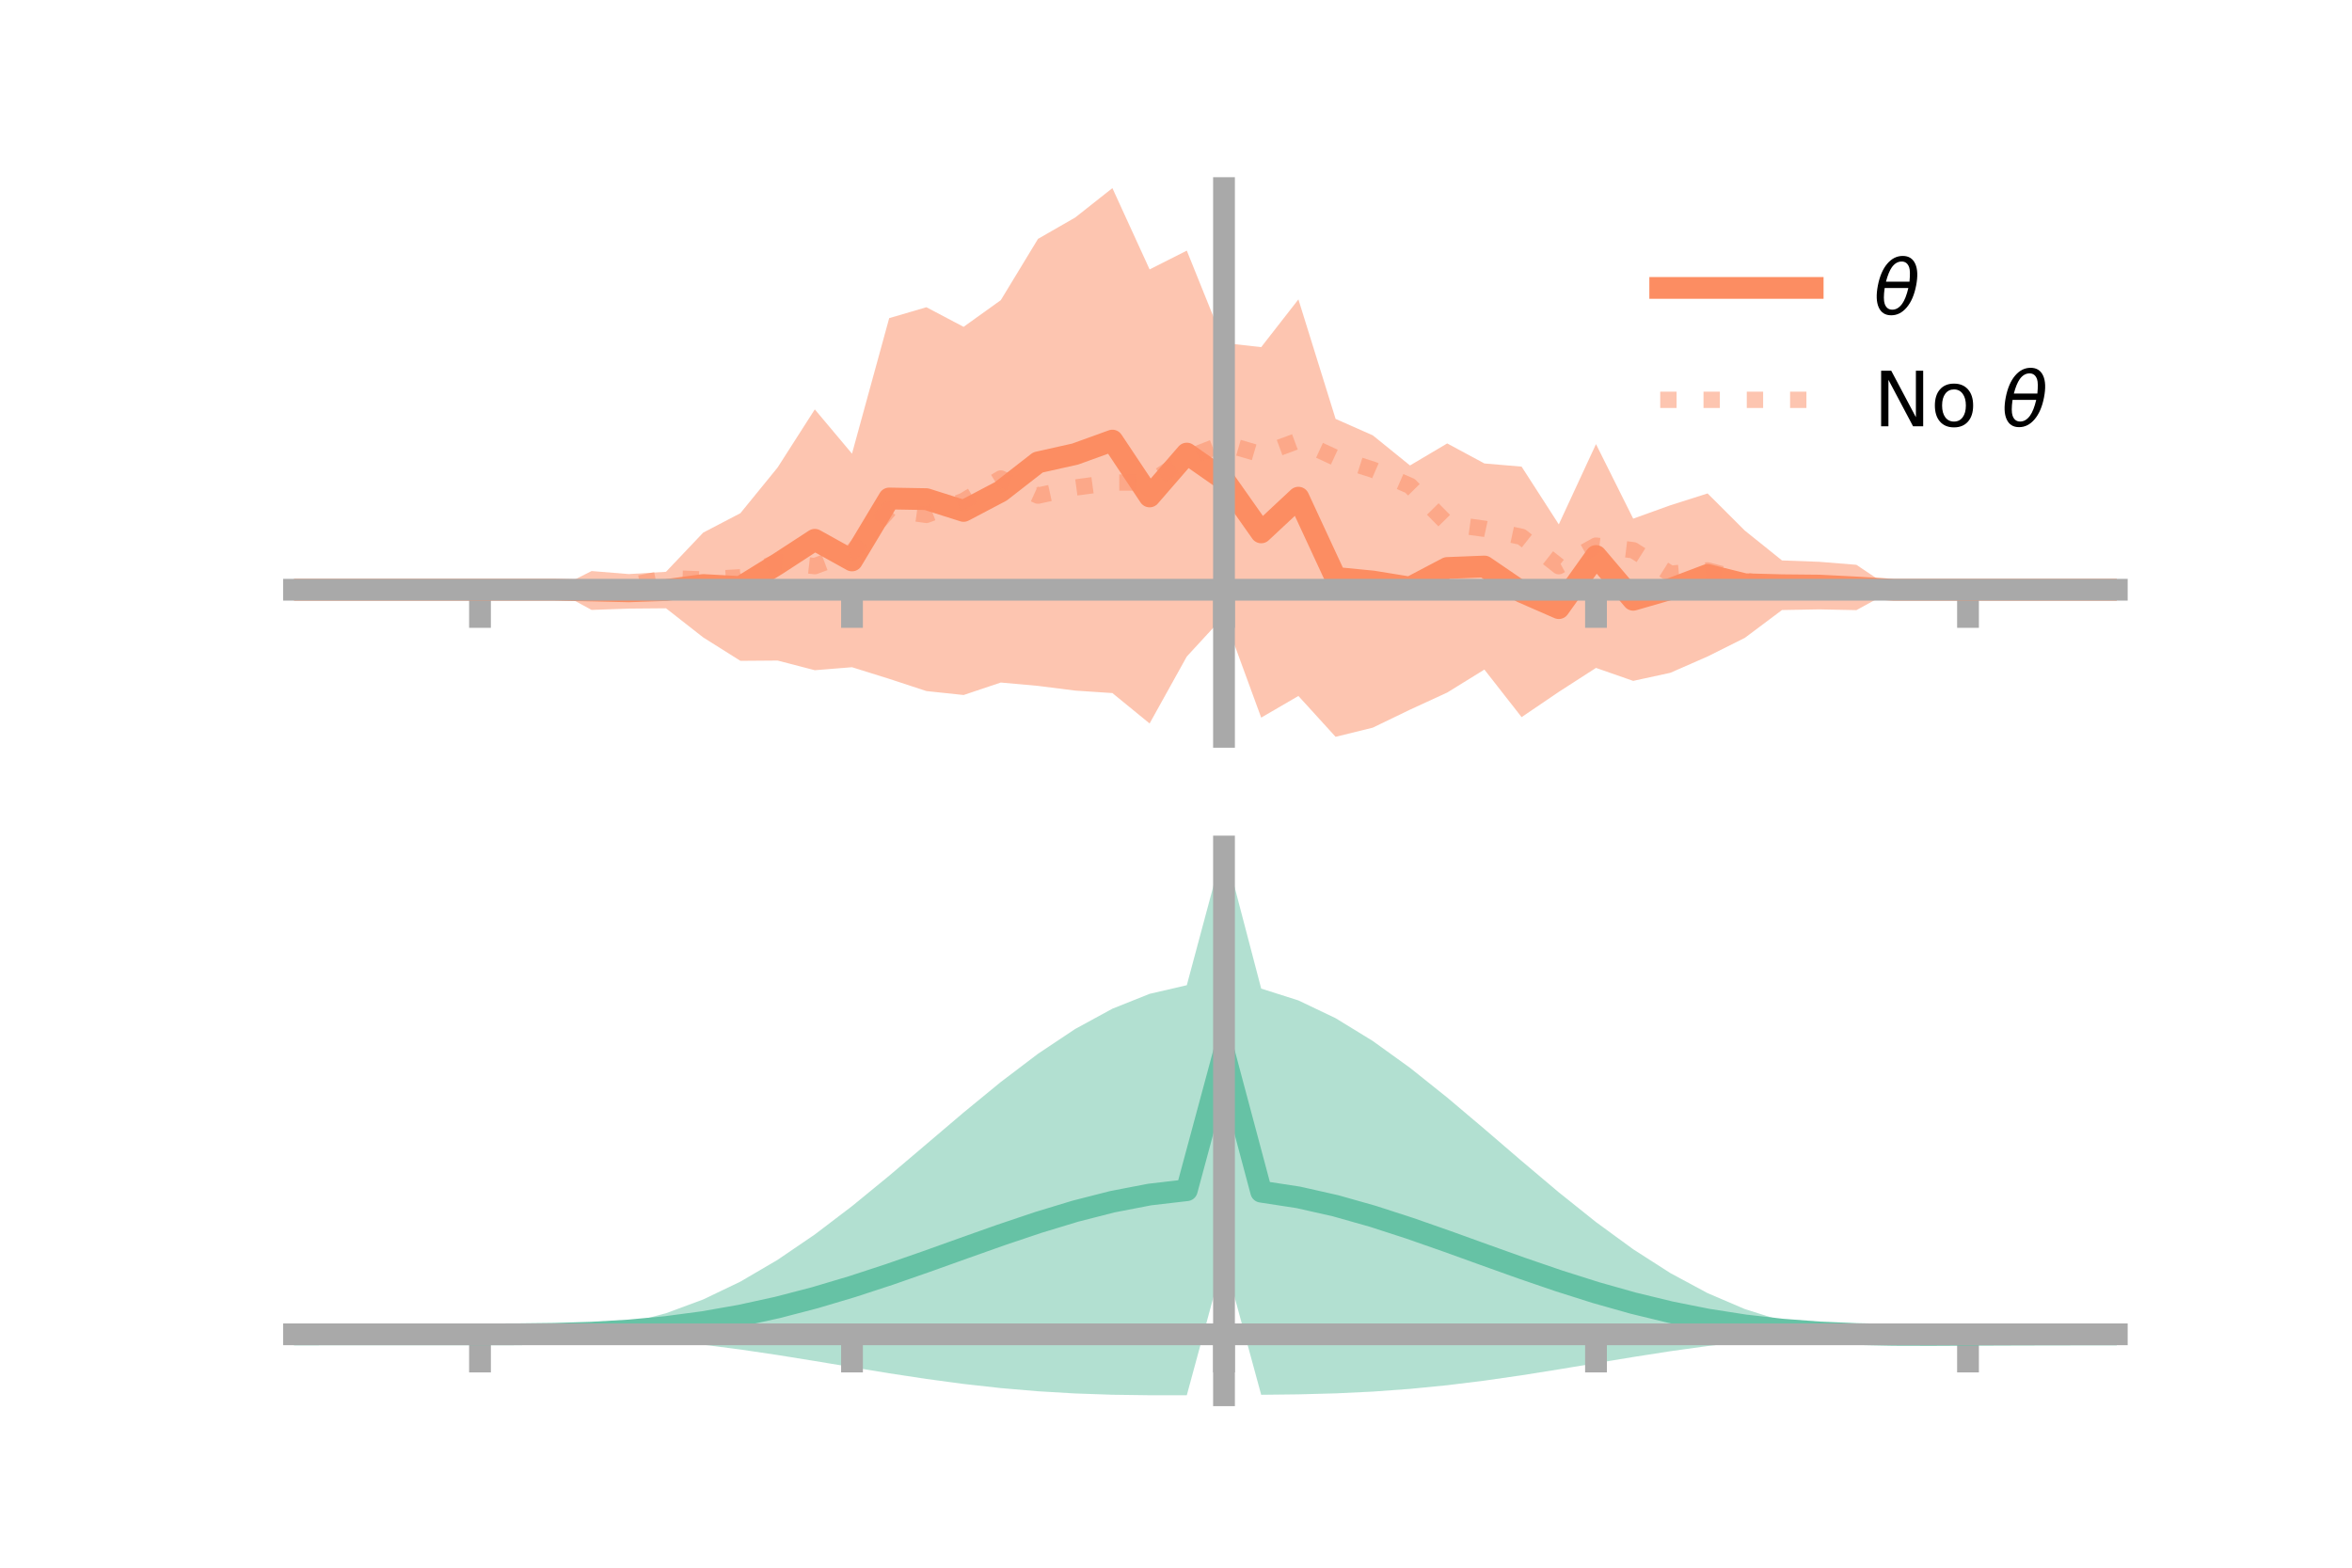 <?xml version="1.0" encoding="utf-8" standalone="no"?>
<!DOCTYPE svg PUBLIC "-//W3C//DTD SVG 1.1//EN"
  "http://www.w3.org/Graphics/SVG/1.1/DTD/svg11.dtd">
<!-- Created with matplotlib (https://matplotlib.org/) -->
<svg height="144pt" version="1.1" viewBox="0 0 216 144" width="216pt" xmlns="http://www.w3.org/2000/svg" xmlns:xlink="http://www.w3.org/1999/xlink">
 <defs>
  <style type="text/css">*{stroke-linecap:butt;stroke-linejoin:round;}</style>
 </defs>
 <g id="figure_1">
  <g id="patch_1">
   <path d="M 0 144 
L 216 144 
L 216 0 
L 0 0 
z
" style="fill:none;"/>
  </g>
  <g id="axes_1">
   <g id="patch_2">
    <path d="M 27 67.68 
L 194.4 67.68 
L 194.4 17.28 
L 27 17.28 
z
" style="fill:none;"/>
   </g>
   <g id="PolyCollection_1">
    <path clip-path="url(#p1d7d88653e)" d="M 27 54.17 
L 27 54.17 
L 30.416 54.17 
L 33.833 54.17 
L 37.249 54.17 
L 40.665 54.17 
L 44.082 54.17 
L 47.498 54.169 
L 50.914 54.169 
L 54.331 52.454 
L 57.747 52.732 
L 61.163 52.523 
L 64.58 48.923 
L 67.996 47.139 
L 71.412 42.944 
L 74.829 37.604 
L 78.245 41.672 
L 81.661 29.222 
L 85.078 28.221 
L 88.494 30.022 
L 91.91 27.571 
L 95.327 21.942 
L 98.743 19.98 
L 102.159 17.28 
L 105.576 24.747 
L 108.992 23.022 
L 112.408 31.503 
L 115.824 31.886 
L 119.241 27.501 
L 122.657 38.478 
L 126.073 39.989 
L 129.49 42.755 
L 132.906 40.731 
L 136.322 42.571 
L 139.739 42.862 
L 143.155 48.167 
L 146.571 40.794 
L 149.988 47.642 
L 153.404 46.41 
L 156.82 45.325 
L 160.237 48.735 
L 163.653 51.479 
L 167.069 51.604 
L 170.486 51.88 
L 173.902 54.169 
L 177.318 54.169 
L 180.735 54.17 
L 184.151 54.17 
L 187.567 54.17 
L 190.984 54.17 
L 194.4 54.17 
L 194.4 54.17 
L 194.4 54.17 
L 190.984 54.17 
L 187.567 54.17 
L 184.151 54.17 
L 180.735 54.17 
L 177.318 54.171 
L 173.902 54.17 
L 170.486 56.044 
L 167.069 55.974 
L 163.653 56.034 
L 160.237 58.593 
L 156.82 60.301 
L 153.404 61.798 
L 149.988 62.543 
L 146.571 61.35 
L 143.155 63.553 
L 139.739 65.872 
L 136.322 61.503 
L 132.906 63.615 
L 129.49 65.186 
L 126.073 66.839 
L 122.657 67.68 
L 119.241 63.928 
L 115.824 65.917 
L 112.408 56.595 
L 108.992 60.304 
L 105.576 66.454 
L 102.159 63.662 
L 98.743 63.434 
L 95.327 63.002 
L 91.91 62.694 
L 88.494 63.84 
L 85.078 63.478 
L 81.661 62.356 
L 78.245 61.287 
L 74.829 61.563 
L 71.412 60.675 
L 67.996 60.701 
L 64.58 58.55 
L 61.163 55.874 
L 57.747 55.903 
L 54.331 56.024 
L 50.914 54.17 
L 47.498 54.171 
L 44.082 54.17 
L 40.665 54.17 
L 37.249 54.17 
L 33.833 54.17 
L 30.416 54.17 
L 27 54.17 
z
" style="fill:#fc8d62;fill-opacity:0.5;"/>
   </g>
   <g id="matplotlib.axis_1">
    <g id="xtick_1">
     <g id="line2d_1">
      <defs>
       <path d="M 0 0 
L 0 3.5 
" id="mb4cfb98ffe" style="stroke:#a9a9a9;stroke-width:2;"/>
      </defs>
      <g>
       <use style="fill:#a9a9a9;stroke:#a9a9a9;stroke-width:2;" x="44.082" xlink:href="#mb4cfb98ffe" y="54.17"/>
      </g>
     </g>
    </g>
    <g id="xtick_2">
     <g id="line2d_2">
      <g>
       <use style="fill:#a9a9a9;stroke:#a9a9a9;stroke-width:2;" x="78.245" xlink:href="#mb4cfb98ffe" y="54.17"/>
      </g>
     </g>
    </g>
    <g id="xtick_3">
     <g id="line2d_3">
      <g>
       <use style="fill:#a9a9a9;stroke:#a9a9a9;stroke-width:2;" x="112.408" xlink:href="#mb4cfb98ffe" y="54.17"/>
      </g>
     </g>
    </g>
    <g id="xtick_4">
     <g id="line2d_4">
      <g>
       <use style="fill:#a9a9a9;stroke:#a9a9a9;stroke-width:2;" x="146.571" xlink:href="#mb4cfb98ffe" y="54.17"/>
      </g>
     </g>
    </g>
    <g id="xtick_5">
     <g id="line2d_5">
      <g>
       <use style="fill:#a9a9a9;stroke:#a9a9a9;stroke-width:2;" x="180.735" xlink:href="#mb4cfb98ffe" y="54.17"/>
      </g>
     </g>
    </g>
   </g>
   <g id="matplotlib.axis_2"/>
   <g id="line2d_6">
    <path clip-path="url(#p1d7d88653e)" d="M 27 54.17 
L 30.416 54.17 
L 33.833 54.17 
L 37.249 54.17 
L 40.665 54.17 
L 44.082 54.17 
L 47.498 54.17 
L 50.914 54.17 
L 54.331 54.239 
L 57.747 54.317 
L 61.163 54.199 
L 64.58 53.736 
L 67.996 53.92 
L 71.412 51.809 
L 74.829 49.583 
L 78.245 51.479 
L 81.661 45.789 
L 85.078 45.849 
L 88.494 46.931 
L 91.91 45.133 
L 95.327 42.472 
L 98.743 41.707 
L 102.159 40.471 
L 105.576 45.601 
L 108.992 41.663 
L 112.408 44.049 
L 115.824 48.902 
L 119.241 45.714 
L 122.657 53.079 
L 126.073 53.414 
L 129.49 53.97 
L 132.906 52.173 
L 136.322 52.037 
L 139.739 54.367 
L 143.155 55.86 
L 146.571 51.072 
L 149.988 55.092 
L 153.404 54.104 
L 156.82 52.813 
L 160.237 53.664 
L 163.653 53.756 
L 167.069 53.789 
L 170.486 53.962 
L 173.902 54.17 
L 177.318 54.17 
L 180.735 54.17 
L 184.151 54.17 
L 187.567 54.17 
L 190.984 54.17 
L 194.4 54.17 
" style="fill:none;stroke:#fc8d62;stroke-linecap:square;stroke-width:2;"/>
   </g>
   <g id="line2d_7">
    <path clip-path="url(#p1d7d88653e)" d="M 27 54.17 
L 30.416 54.17 
L 33.833 54.17 
L 37.249 54.17 
L 40.665 54.17 
L 44.082 54.17 
L 47.498 54.166 
L 50.914 54.087 
L 54.331 54.171 
L 57.747 53.799 
L 61.163 53.101 
L 64.58 53.228 
L 67.996 53.027 
L 71.412 51.607 
L 74.829 52.002 
L 78.245 50.722 
L 81.661 46.811 
L 85.078 47.294 
L 88.494 46.011 
L 91.91 43.952 
L 95.327 45.525 
L 98.743 44.785 
L 102.159 44.325 
L 105.576 44.316 
L 108.992 42.074 
L 112.408 40.736 
L 115.824 41.734 
L 119.241 40.471 
L 122.657 42.044 
L 126.073 43.14 
L 129.49 44.627 
L 132.906 48.1 
L 136.322 48.57 
L 139.739 49.313 
L 143.155 52.006 
L 146.571 50.118 
L 149.988 50.541 
L 153.404 52.703 
L 156.82 52.394 
L 160.237 53.297 
L 163.653 54.112 
L 167.069 54.089 
L 170.486 53.892 
L 173.902 54.19 
L 177.318 54.173 
L 180.735 54.17 
L 184.151 54.17 
L 187.567 54.17 
L 190.984 54.17 
L 194.4 54.17 
" style="fill:none;stroke:#fc8d62;stroke-dasharray:1.5,2.475;stroke-dashoffset:0;stroke-opacity:0.5;stroke-width:1.5;"/>
   </g>
   <g id="patch_3">
    <path d="M 112.408 67.68 
L 112.408 17.28 
" style="fill:none;stroke:#a9a9a9;stroke-linecap:square;stroke-linejoin:miter;stroke-width:2;"/>
   </g>
   <g id="patch_4">
    <path d="M 194.4 67.68 
L 194.4 17.28 
" style="fill:none;"/>
   </g>
   <g id="patch_5">
    <path d="M 27 54.17 
L 194.4 54.17 
" style="fill:none;stroke:#a9a9a9;stroke-linecap:square;stroke-linejoin:miter;stroke-width:2;"/>
   </g>
   <g id="patch_6">
    <path d="M 27 17.28 
L 194.4 17.28 
" style="fill:none;"/>
   </g>
   <g id="legend_1">
    <g id="line2d_8">
     <path d="M 152.47 26.449 
L 166.47 26.449 
" style="fill:none;stroke:#fc8d62;stroke-linecap:square;stroke-width:2;"/>
    </g>
    <g id="line2d_9"/>
    <g id="text_1">
     <!-- $\theta$ -->
     <g transform="translate(172.07 28.899)scale(0.07 -0.07)">
      <defs>
       <path d="M 45.516 34.672 
L 14.453 34.672 
Q 12.359 20.062 14.5 13.875 
Q 17.188 6.25 24.469 6.25 
Q 31.781 6.25 37.359 13.922 
Q 42.234 20.656 45.516 34.672 
z
M 47.016 42.969 
Q 48.344 56.844 46.625 61.719 
Q 43.953 69.438 36.766 69.438 
Q 29.297 69.438 23.828 61.812 
Q 19.531 55.672 16.156 42.969 
z
M 38.188 76.766 
Q 49.906 76.766 54.594 66.406 
Q 59.281 56.109 55.719 37.844 
Q 52.203 19.625 43.453 9.281 
Q 34.766 -1.125 23.047 -1.125 
Q 11.281 -1.125 6.641 9.281 
Q 2 19.625 5.516 37.844 
Q 9.078 56.109 17.719 66.406 
Q 26.422 76.766 38.188 76.766 
z
" id="DejaVuSans-Oblique-952"/>
      </defs>
      <use transform="translate(0 0.234)" xlink:href="#DejaVuSans-Oblique-952"/>
     </g>
    </g>
    <g id="line2d_10">
     <path d="M 152.47 36.724 
L 166.47 36.724 
" style="fill:none;stroke:#fc8d62;stroke-dasharray:1.5,2.475;stroke-dashoffset:0;stroke-opacity:0.5;stroke-width:1.5;"/>
    </g>
    <g id="line2d_11"/>
    <g id="text_2">
     <!-- No $\theta$ -->
     <g transform="translate(172.07 39.174)scale(0.07 -0.07)">
      <defs>
       <path d="M 9.812 72.906 
L 23.094 72.906 
L 55.422 11.922 
L 55.422 72.906 
L 64.984 72.906 
L 64.984 0 
L 51.703 0 
L 19.391 60.984 
L 19.391 0 
L 9.812 0 
z
" id="DejaVuSans-78"/>
       <path d="M 30.609 48.391 
Q 23.391 48.391 19.188 42.75 
Q 14.984 37.109 14.984 27.297 
Q 14.984 17.484 19.156 11.844 
Q 23.344 6.203 30.609 6.203 
Q 37.797 6.203 41.984 11.859 
Q 46.188 17.531 46.188 27.297 
Q 46.188 37.016 41.984 42.703 
Q 37.797 48.391 30.609 48.391 
z
M 30.609 56 
Q 42.328 56 49.016 48.375 
Q 55.719 40.766 55.719 27.297 
Q 55.719 13.875 49.016 6.219 
Q 42.328 -1.422 30.609 -1.422 
Q 18.844 -1.422 12.172 6.219 
Q 5.516 13.875 5.516 27.297 
Q 5.516 40.766 12.172 48.375 
Q 18.844 56 30.609 56 
z
" id="DejaVuSans-111"/>
       <path id="DejaVuSans-32"/>
      </defs>
      <use transform="translate(0 0.234)" xlink:href="#DejaVuSans-78"/>
      <use transform="translate(74.805 0.234)" xlink:href="#DejaVuSans-111"/>
      <use transform="translate(135.986 0.234)" xlink:href="#DejaVuSans-32"/>
      <use transform="translate(167.773 0.234)" xlink:href="#DejaVuSans-Oblique-952"/>
     </g>
    </g>
   </g>
  </g>
  <g id="axes_2">
   <g id="patch_7">
    <path d="M 27 128.16 
L 194.4 128.16 
L 194.4 77.76 
L 27 77.76 
z
" style="fill:none;"/>
   </g>
   <g id="PolyCollection_2">
    <path clip-path="url(#p80861ab4d6)" d="M 27 122.569 
L 27 122.564 
L 30.416 122.565 
L 33.833 122.566 
L 37.249 122.566 
L 40.665 122.566 
L 44.082 122.566 
L 47.498 122.548 
L 50.914 122.427 
L 54.331 122.114 
L 57.747 121.533 
L 61.163 120.628 
L 64.58 119.362 
L 67.996 117.724 
L 71.412 115.722 
L 74.829 113.393 
L 78.245 110.792 
L 81.661 107.995 
L 85.078 105.094 
L 88.494 102.189 
L 91.91 99.386 
L 95.327 96.794 
L 98.743 94.517 
L 102.159 92.654 
L 105.576 91.29 
L 108.992 90.497 
L 112.408 77.76 
L 115.824 90.807 
L 119.241 91.894 
L 122.657 93.526 
L 126.073 95.621 
L 129.49 98.085 
L 132.906 100.814 
L 136.322 103.702 
L 139.739 106.639 
L 143.155 109.523 
L 146.571 112.255 
L 149.988 114.751 
L 153.404 116.942 
L 156.82 118.781 
L 160.237 120.243 
L 163.653 121.329 
L 167.069 122.058 
L 170.486 122.438 
L 173.902 122.485 
L 177.318 122.492 
L 180.735 122.514 
L 184.151 122.533 
L 187.567 122.547 
L 190.984 122.556 
L 194.4 122.561 
L 194.4 122.575 
L 194.4 122.575 
L 190.984 122.586 
L 187.567 122.605 
L 184.151 122.636 
L 180.735 122.684 
L 177.318 122.737 
L 173.902 122.726 
L 170.486 122.643 
L 167.069 122.725 
L 163.653 122.934 
L 160.237 123.242 
L 156.82 123.64 
L 153.404 124.115 
L 149.988 124.648 
L 146.571 125.214 
L 143.155 125.783 
L 139.739 126.327 
L 136.322 126.819 
L 132.906 127.24 
L 129.49 127.576 
L 126.073 127.825 
L 122.657 127.988 
L 119.241 128.079 
L 115.824 128.118 
L 112.408 115.568 
L 108.992 128.158 
L 105.576 128.16 
L 102.159 128.114 
L 98.743 127.997 
L 95.327 127.795 
L 91.91 127.503 
L 88.494 127.122 
L 85.078 126.663 
L 81.661 126.143 
L 78.245 125.585 
L 74.829 125.016 
L 71.412 124.465 
L 67.996 123.959 
L 64.58 123.519 
L 61.163 123.161 
L 57.747 122.893 
L 54.331 122.713 
L 50.914 122.612 
L 47.498 122.572 
L 44.082 122.566 
L 40.665 122.566 
L 37.249 122.566 
L 33.833 122.566 
L 30.416 122.567 
L 27 122.569 
z
" style="fill:#66c2a5;fill-opacity:0.5;"/>
   </g>
   <g id="matplotlib.axis_3">
    <g id="xtick_6">
     <g id="line2d_12">
      <g>
       <use style="fill:#a9a9a9;stroke:#a9a9a9;stroke-width:2;" x="44.082" xlink:href="#mb4cfb98ffe" y="122.566"/>
      </g>
     </g>
    </g>
    <g id="xtick_7">
     <g id="line2d_13">
      <g>
       <use style="fill:#a9a9a9;stroke:#a9a9a9;stroke-width:2;" x="78.245" xlink:href="#mb4cfb98ffe" y="122.566"/>
      </g>
     </g>
    </g>
    <g id="xtick_8">
     <g id="line2d_14">
      <g>
       <use style="fill:#a9a9a9;stroke:#a9a9a9;stroke-width:2;" x="112.408" xlink:href="#mb4cfb98ffe" y="122.566"/>
      </g>
     </g>
    </g>
    <g id="xtick_9">
     <g id="line2d_15">
      <g>
       <use style="fill:#a9a9a9;stroke:#a9a9a9;stroke-width:2;" x="146.571" xlink:href="#mb4cfb98ffe" y="122.566"/>
      </g>
     </g>
    </g>
    <g id="xtick_10">
     <g id="line2d_16">
      <g>
       <use style="fill:#a9a9a9;stroke:#a9a9a9;stroke-width:2;" x="180.735" xlink:href="#mb4cfb98ffe" y="122.566"/>
      </g>
     </g>
    </g>
   </g>
   <g id="matplotlib.axis_4"/>
   <g id="line2d_17">
    <path clip-path="url(#p80861ab4d6)" d="M 27 122.567 
L 30.416 122.566 
L 33.833 122.566 
L 37.249 122.566 
L 40.665 122.566 
L 44.082 122.566 
L 47.498 122.56 
L 50.914 122.52 
L 54.331 122.414 
L 57.747 122.213 
L 61.163 121.895 
L 64.58 121.441 
L 67.996 120.841 
L 71.412 120.094 
L 74.829 119.204 
L 78.245 118.188 
L 81.661 117.069 
L 85.078 115.879 
L 88.494 114.656 
L 91.91 113.445 
L 95.327 112.295 
L 98.743 111.257 
L 102.159 110.384 
L 105.576 109.725 
L 108.992 109.327 
L 112.408 96.664 
L 115.824 109.462 
L 119.241 109.986 
L 122.657 110.757 
L 126.073 111.723 
L 129.49 112.831 
L 132.906 114.027 
L 136.322 115.26 
L 139.739 116.483 
L 143.155 117.653 
L 146.571 118.735 
L 149.988 119.7 
L 153.404 120.528 
L 156.82 121.21 
L 160.237 121.743 
L 163.653 122.132 
L 167.069 122.391 
L 170.486 122.541 
L 173.902 122.606 
L 177.318 122.615 
L 180.735 122.599 
L 184.151 122.585 
L 187.567 122.576 
L 190.984 122.571 
L 194.4 122.568 
" style="fill:none;stroke:#66c2a5;stroke-linecap:square;stroke-width:2;"/>
   </g>
   <g id="patch_8">
    <path d="M 112.408 128.16 
L 112.408 77.76 
" style="fill:none;stroke:#a9a9a9;stroke-linecap:square;stroke-linejoin:miter;stroke-width:2;"/>
   </g>
   <g id="patch_9">
    <path d="M 194.4 128.16 
L 194.4 77.76 
" style="fill:none;"/>
   </g>
   <g id="patch_10">
    <path d="M 27 122.566 
L 194.4 122.566 
" style="fill:none;stroke:#a9a9a9;stroke-linecap:square;stroke-linejoin:miter;stroke-width:2;"/>
   </g>
   <g id="patch_11">
    <path d="M 27 77.76 
L 194.4 77.76 
" style="fill:none;"/>
   </g>
  </g>
 </g>
 <defs>
  <clipPath id="p1d7d88653e">
   <rect height="50.4" width="167.4" x="27" y="17.28"/>
  </clipPath>
  <clipPath id="p80861ab4d6">
   <rect height="50.4" width="167.4" x="27" y="77.76"/>
  </clipPath>
 </defs>
</svg>
